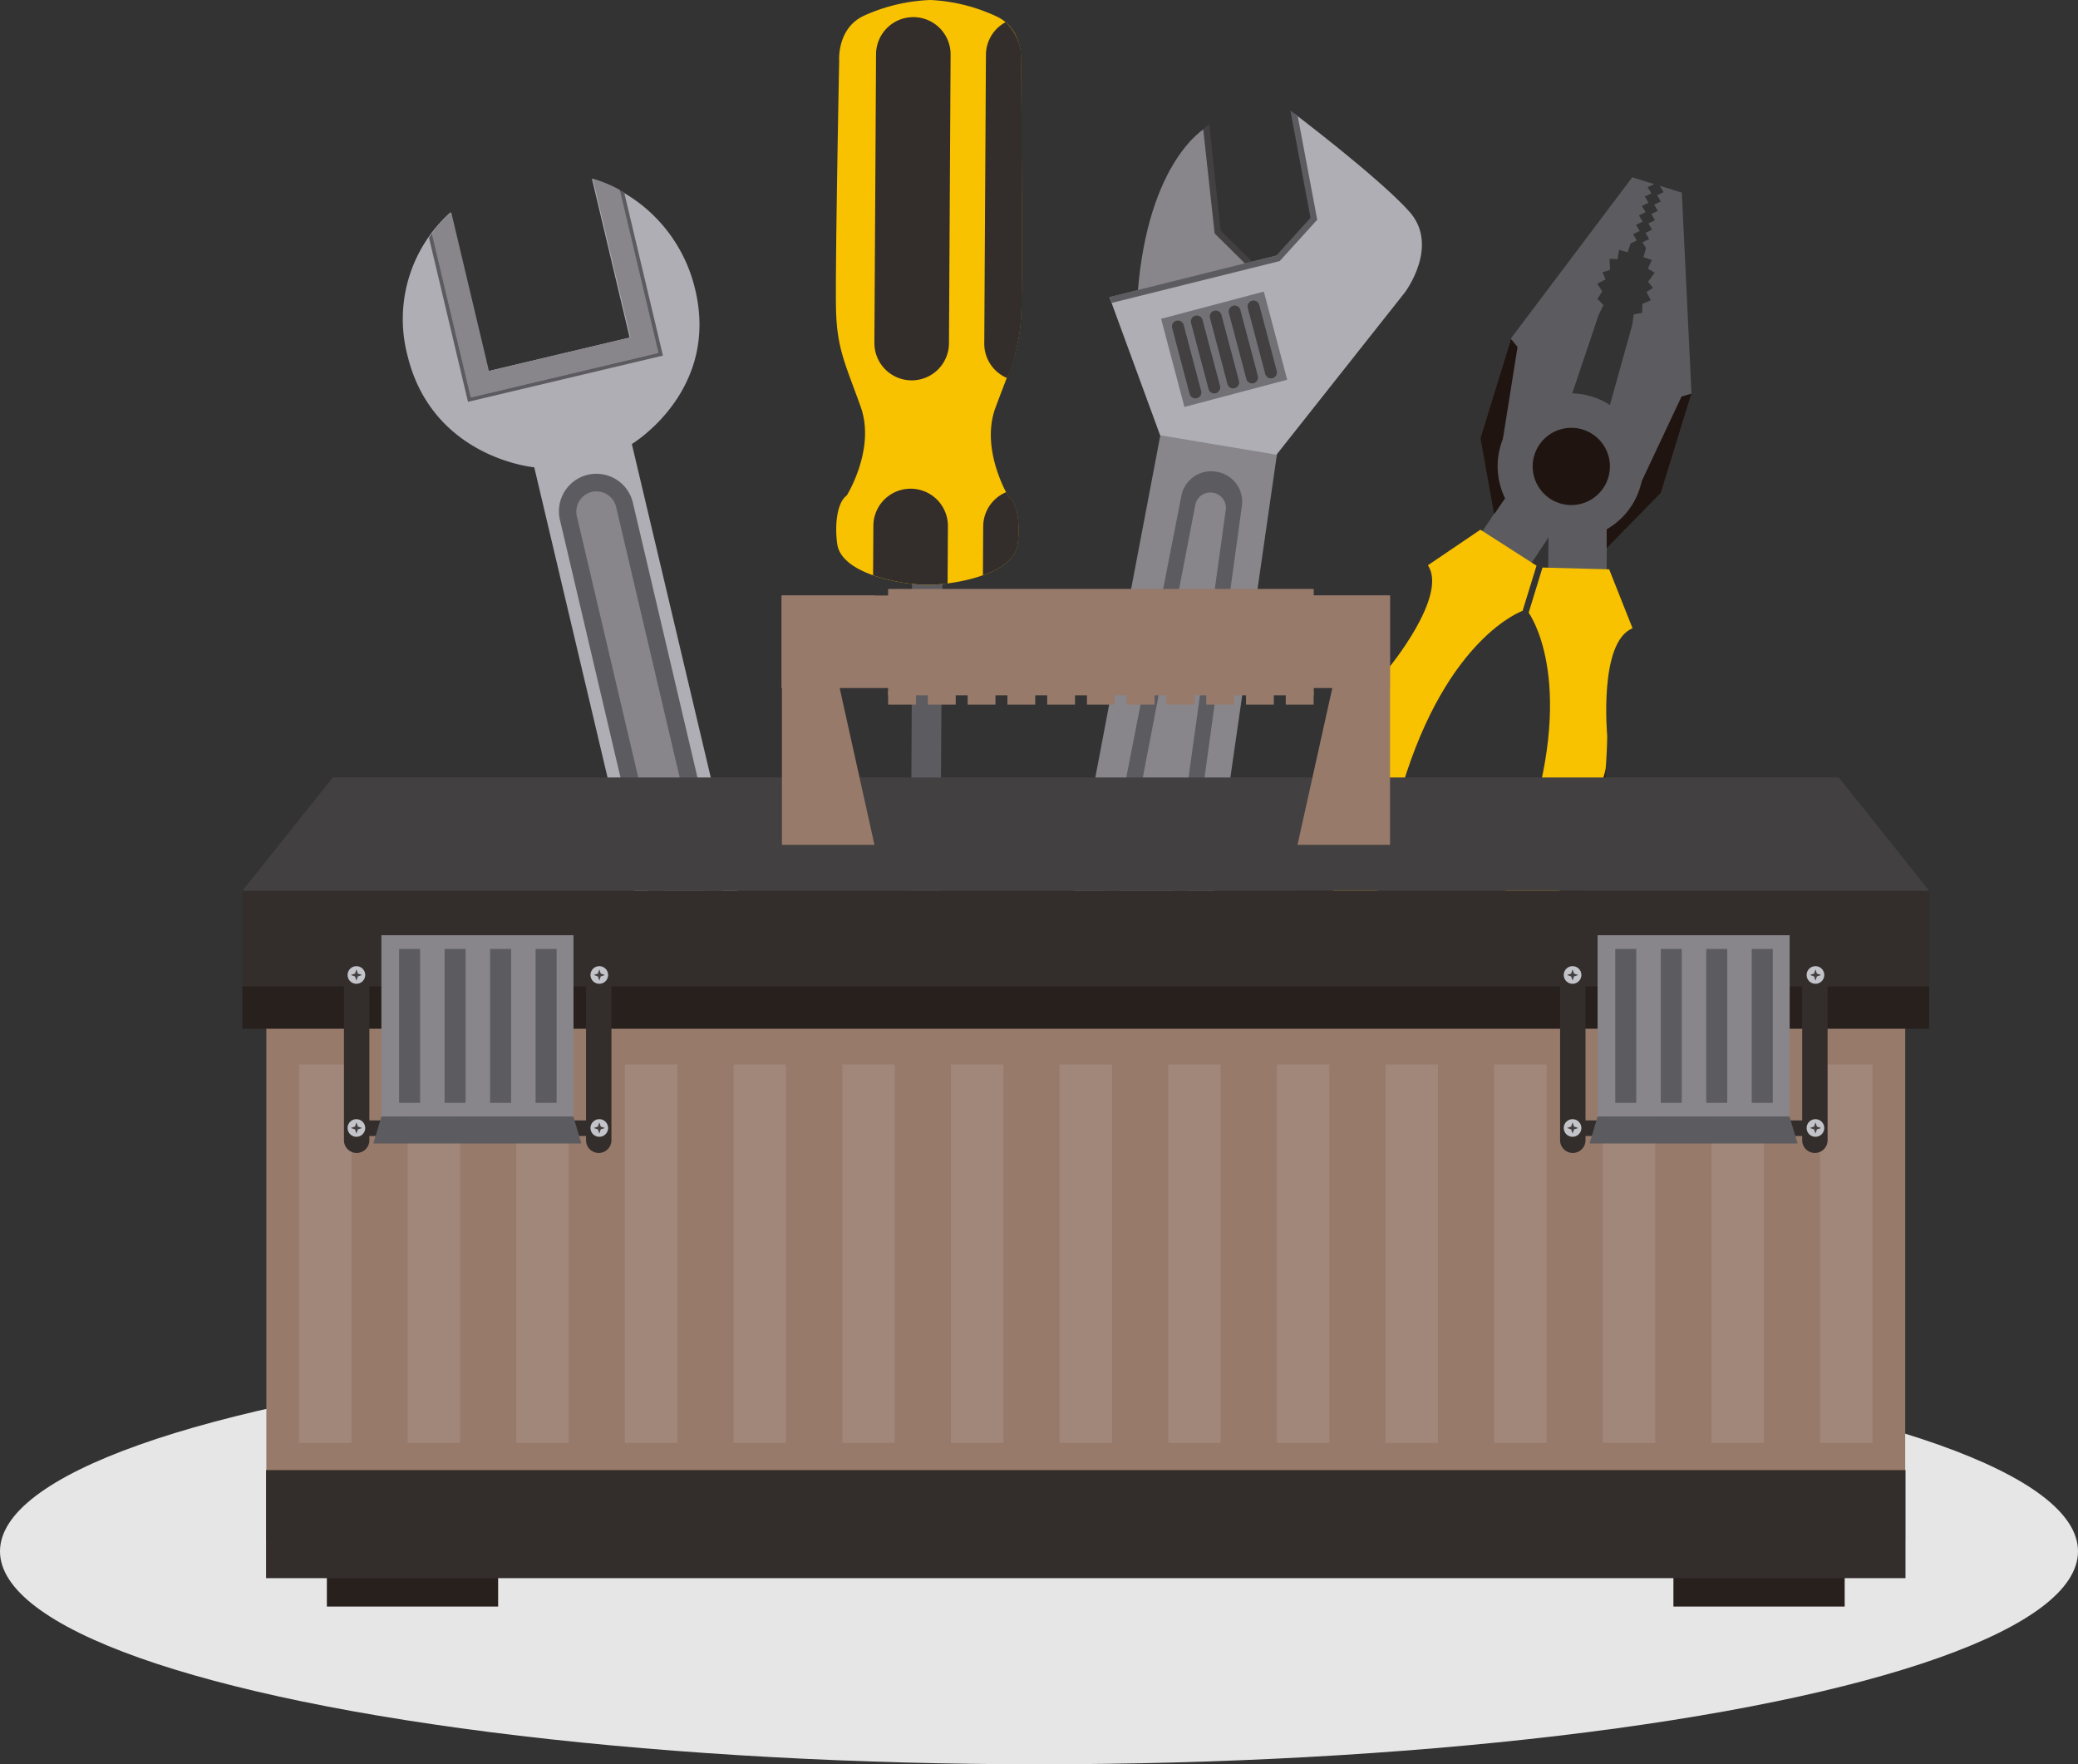 <svg xmlns="http://www.w3.org/2000/svg" width="283.161" height="240.385" viewBox="0 0 283.161 240.385">
  <rect x="0" y="0" width="283.161" height="240.385" fill="#333333" stroke="none"/>
  <g id="Grupo_15185" data-name="Grupo 15185" transform="translate(-211.422 -9132.827)">
    <ellipse id="Elipse_2" data-name="Elipse 2" cx="141.58" cy="29.019" rx="141.58" ry="29.019" transform="translate(211.422 9315.174)" fill="#e6e6e6"/>
    <g id="Grupo_11295" data-name="Grupo 11295" transform="translate(0.572 -3789.354)">
      <g id="Grupo_11257" data-name="Grupo 11257">
        <path id="Trazado_7165" data-name="Trazado 7165" d="M318.919,13062.171l5.135,21.63s8.6-7.949,5.884-19.382-14.181-15.533-17.27-15.339l-15.719-66.4s11.933-7.144,8.644-21a20.7,20.7,0,0,0-14.078-15.139l5.134,21.632-19.283,4.578-5.139-21.632a19.522,19.522,0,0,0-5.88,19.383c2.931,12.342,14.041,14.978,17.305,15.353l15.685,66.382s-11.912,7.225-8.533,21.463a20.164,20.164,0,0,0,13.966,14.672l-5.171-21.8Z" fill="#afaeb4"/>
        <path id="Trazado_7166" data-name="Trazado 7166" d="M305.409,13048.384a5.153,5.153,0,0,1-6.157-3.883l-12.084-51.416a5.106,5.106,0,1,1,9.94-2.336l12.086,51.418A5.151,5.151,0,0,1,305.409,13048.384Z" fill="#5c5b5f"/>
        <path id="Trazado_7167" data-name="Trazado 7167" d="M291.5,12989.2a2.774,2.774,0,0,0-2.038,3.348l12.086,51.418a2.749,2.749,0,1,0,5.352-1.26l-12.084-51.417A2.773,2.773,0,0,0,291.5,12989.2Z" fill="#88868b"/>
        <path id="Trazado_7168" data-name="Trazado 7168" d="M275.012,12976.33l25.556-6.066-5.273-22.212a17.486,17.486,0,0,0-3.669-1.526l5.137,21.63-19.286,4.577-5.14-21.63a16.654,16.654,0,0,0-2.634,2.883Z" fill="#88868b"/>
        <path id="Trazado_7169" data-name="Trazado 7169" d="M274.622,12976.931l26.563-6.3-5.28-22.24-.611-.336,5.274,22.212-25.558,6.064-5.306-22.334c-.132.179-.265.369-.4.563Z" fill="#5c5b5f"/>
        <path id="Trazado_7170" data-name="Trazado 7170" d="M321.273,13058.6l-25.556,6.066,5.274,22.21a17.608,17.608,0,0,0,3.67,1.529l-5.136-21.631,19.284-4.577,5.14,21.629a16.565,16.565,0,0,0,2.635-2.881Z" fill="#88868b"/>
        <path id="Trazado_7171" data-name="Trazado 7171" d="M321.664,13058,295.1,13064.3l5.279,22.239.611.334-5.272-22.211,25.556-6.065,5.307,22.334c.133-.179.267-.366.4-.561Z" fill="#5c5b5f"/>
      </g>
      <g id="Grupo_11258" data-name="Grupo 11258">
        <path id="Trazado_7172" data-name="Trazado 7172" d="M339.128,13048.265c-.288-5.062.194-50.927.194-50.927l-4.183-.022s-.081,47.982-.28,50.925c-.347,5.062-1.312,7.9-1.332,11.381l-.09,15.5,6.8.04.088-15.5C340.349,13056.181,339.415,13053.329,339.128,13048.265Z" fill="#5c5b5f"/>
        <path id="Trazado_7173" data-name="Trazado 7173" d="M350.007,12964.646c.2-5.271-.033-34.065-.033-34.065s.374-4.368-3.267-6.134a23.988,23.988,0,0,0-9.071-2.266h0a24,24,0,0,0-9.1,2.161c-3.658,1.724-3.336,6.1-3.336,6.1s-.566,28.789-.424,34.063,1.315,7.376,3.363,13.119-1.906,12.071-1.906,12.071c-1.3.927-1.667,3.9-1.3,6.588.513,3.771,7.434,5.284,11.1,5.528.379.027.764.033,1.148.031h0c.384.006.766,0,1.148-.019,3.667-.2,10.582-1.639,11.161-5.4.394-2.567.06-5.659-1.229-6.6,0,0-3.877-6.374-1.764-12.092S349.8,12969.917,350.007,12964.646Z" fill="#f9c200"/>
        <path id="Trazado_7174" data-name="Trazado 7174" d="M340.162,12968.955a5.076,5.076,0,0,1-5.109,5.049h0A5.08,5.08,0,0,1,330,12968.9l.226-39.336a5.079,5.079,0,0,1,5.108-5.049h0a5.079,5.079,0,0,1,5.05,5.108Z" fill="#332d2c"/>
        <path id="Trazado_7175" data-name="Trazado 7175" d="M344.827,12993.9l-.038,6.662c2.393-.849,4.421-2.178,4.722-4.144.4-2.567.062-5.661-1.226-6.6,0,0-.128-.21-.321-.582A5.083,5.083,0,0,0,344.827,12993.9Z" fill="#332d2c"/>
        <path id="Trazado_7176" data-name="Trazado 7176" d="M345.2,12929.648l-.227,39.333a5.079,5.079,0,0,0,3.084,4.7,24.9,24.9,0,0,0,1.977-9.033c.2-5.271-.032-34.065-.032-34.065a6.862,6.862,0,0,0-2.114-5.387A5.076,5.076,0,0,0,345.2,12929.648Z" fill="#332d2c"/>
        <path id="Trazado_7177" data-name="Trazado 7177" d="M340.019,12993.876a5.079,5.079,0,1,0-10.158-.059l-.038,6.743a24.675,24.675,0,0,0,6.209,1.248c.379.027.764.033,1.148.031s.766,0,1.148-.019c.5-.026,1.055-.078,1.647-.151Z" fill="#332d2c"/>
      </g>
      <g id="Grupo_11264" data-name="Grupo 11264">
        <path id="Trazado_7178" data-name="Trazado 7178" d="M380.894,12958.007l-4.3-4.24-1.509-14.126s-7.783,4.387-9.208,22.457Z" fill="#88868b"/>
        <g id="Grupo_11259" data-name="Grupo 11259">
          <path id="Trazado_7179" data-name="Trazado 7179" d="M380.764,12958.34l-4.4-4.348-1.554-14.172.816-.768,1.553,14.547,4.187,4.135Z" fill="#434041"/>
        </g>
        <path id="Trazado_7180" data-name="Trazado 7180" d="M371.017,13080.138l13.842-96.113-15.873-2.65-18.128,95.4.031,0a10.188,10.188,0,0,0,20.1,3.355Z" fill="#88868b"/>
        <path id="Trazado_7181" data-name="Trazado 7181" d="M402.876,12950.988c-4.223-4.685-15.669-13.338-15.669-13.338l2.623,13.931-4.9,5.4-22.89,5.706,6.894,18.8,15.859,2.646,17.488-22.1S407.1,12955.674,402.876,12950.988Z" fill="#afaeb4"/>
        <g id="Grupo_11261" data-name="Grupo 11261">
          <rect id="Rectángulo_6286" data-name="Rectángulo 6286" width="14.485" height="12.425" transform="translate(369.067 12965.617) rotate(-14.832)" fill="#727276"/>
          <g id="Grupo_11260" data-name="Grupo 11260">
            <path id="Trazado_7182" data-name="Trazado 7182" d="M374.525,12975.443a.809.809,0,0,1-.577.993h0a.814.814,0,0,1-.994-.577l-2.377-8.983a.812.812,0,0,1,.576-.994h0a.813.813,0,0,1,.994.577Z" fill="#434041"/>
            <path id="Trazado_7183" data-name="Trazado 7183" d="M377.1,12974.763a.812.812,0,0,1-.578.992h0a.81.81,0,0,1-.992-.578l-2.379-8.982a.813.813,0,0,1,.576-.994h0a.813.813,0,0,1,.994.578Z" fill="#434041"/>
            <path id="Trazado_7184" data-name="Trazado 7184" d="M379.678,12974.079a.816.816,0,0,1-.578.994h0a.815.815,0,0,1-.994-.577l-2.379-8.984a.812.812,0,0,1,.578-.993h0a.814.814,0,0,1,.994.577Z" fill="#434041"/>
            <path id="Trazado_7185" data-name="Trazado 7185" d="M382.254,12973.4a.815.815,0,0,1-.578.993h0a.814.814,0,0,1-.994-.577l-2.379-8.984a.813.813,0,0,1,.578-.993h0a.811.811,0,0,1,.992.577Z" fill="#434041"/>
            <path id="Trazado_7186" data-name="Trazado 7186" d="M384.828,12972.716a.809.809,0,0,1-.578.992h0a.81.81,0,0,1-.992-.577l-2.379-8.983a.81.81,0,0,1,.576-.992h0a.809.809,0,0,1,.993.576Z" fill="#434041"/>
          </g>
        </g>
        <g id="Grupo_11262" data-name="Grupo 11262">
          <path id="Trazado_7187" data-name="Trazado 7187" d="M368.072,13078.388c-.371,2.213-1.068,7.295-7.831,6.166l.006-.028c-6.178-1.031-5.705-6.122-5.334-8.334l16.911-86.414a4.124,4.124,0,0,1,4.793-3.317h0a4.124,4.124,0,0,1,3.455,4.694Z" fill="#5c5b5f"/>
          <path id="Trazado_7188" data-name="Trazado 7188" d="M376.145,12989.318a2.085,2.085,0,0,0-2.42,1.675l-16.414,85.235c-.562,3.37.453,5.036,3.4,5.529l.691.114a4.091,4.091,0,0,0,2.727-.516c1.179-.816,1.46-2.51,1.645-3.629l.8-4.8,11.3-81.2A2.093,2.093,0,0,0,376.145,12989.318Z" fill="#88868b"/>
        </g>
        <g id="Grupo_11263" data-name="Grupo 11263">
          <path id="Trazado_7189" data-name="Trazado 7189" d="M362.294,12963.462l-.2-.823,22.685-5.654,4.652-5.126-2.749-14.626,1.009.8,2.652,14.088-5.109,5.63Z" fill="#5c5b5f"/>
        </g>
      </g>
      <g id="Grupo_11267" data-name="Grupo 11267">
        <g id="Grupo_11265" data-name="Grupo 11265">
          <path id="Trazado_7190" data-name="Trazado 7190" d="M435.365,12947.688l.894-.425-.714-.22-1.144-.352-1.132-.351-16.494,21.9-4.153,13.491s3.248,3.842,4.3,4.985c3.167,3.449,5.569-3.22,5.569-3.22l6.2-18.4,0,0,.655-1.357-.822-.827.657-1.024-.675-1.057,1.126-.582-.41-.975,1.018-.315-.058-1.52,1.085.061.209-1.276,1.159.331.416-1.212.836-.4-.5-.859.9-.428-.5-.854.9-.425-.5-.856.9-.429-.5-.854.9-.426-.5-.856.9-.424Z" fill="#5c5b5f"/>
          <path id="Trazado_7191" data-name="Trazado 7191" d="M437.534,12948.355l-.5-.854.714.22,1.144.353,1.132.349,1.318,27.385-4.155,13.49s-4.848,1.352-6.356,1.705c-4.56,1.072-2.795-5.794-2.795-5.794l5.219-18.7h0l.22-1.487,1.146-.223.033-1.219,1.152-.494-.6-1.115.886-.572-.663-.834.9-1.225-.931-.561.544-1.171-1.143-.381.338-1.234-.466-.8.9-.43-.5-.856.895-.426-.5-.855.895-.426-.5-.858.895-.425-.5-.855.9-.427-.5-.854Z" fill="#5c5b5f"/>
        </g>
        <path id="Trazado_7192" data-name="Trazado 7192" d="M421.81,13000.353l7.96.146.066-6.794-7.961-.146Z" fill="#5c5b5f"/>
        <path id="Trazado_7193" data-name="Trazado 7193" d="M433.313,13007.787l-3.189-8.033-9.082-.244-1.889,6.157s6.475,8.69.12,28.942c-5.178,16.5-19.075,40.492-11.963,42.684,8.189,2.521,22.182-30.658,22.552-54.848C429.862,13022.445,428.66,13009.643,433.313,13007.787Z" fill="#f9c200"/>
        <g id="Grupo_11266" data-name="Grupo 11266">
          <path id="Trazado_7194" data-name="Trazado 7194" d="M419.116,12999.523l-6.665-4.356,3.768-5.654,6.665,4.355Z" fill="#5c5b5f"/>
          <path id="Trazado_7195" data-name="Trazado 7195" d="M405.422,12999.2l7.156-4.847,7.647,4.905-1.9,6.155s-10.242,3.541-16.382,23.86c-5,16.558-7.006,44.21-14.117,42.019-8.191-2.522-1.1-37.824,12.206-58.033C400.031,13013.258,408.226,13003.352,405.422,12999.2Z" fill="#f9c200"/>
        </g>
        <path id="Trazado_7196" data-name="Trazado 7196" d="M429.79,12996.851l7.4-7.553,4.155-13.49-1.361.407-6.494,13.809-3.7,4.17Z" fill="#1f140f"/>
        <path id="Trazado_7197" data-name="Trazado 7197" d="M414.452,12992.245l-1.866-10.4,4.153-13.49.9,1.1-2.4,15.071.716,5.53Z" fill="#1f140f"/>
        <path id="Trazado_7198" data-name="Trazado 7198" d="M434.332,12988.614a9.922,9.922,0,1,1-6.563-12.4A9.922,9.922,0,0,1,434.332,12988.614Z" fill="#5c5b5f"/>
        <path id="Trazado_7199" data-name="Trazado 7199" d="M429.993,12987.279a5.261,5.261,0,1,1-3.48-6.575A5.261,5.261,0,0,1,429.993,12987.279Z" fill="#1f140f"/>
        <path id="Trazado_7200" data-name="Trazado 7200" d="M429.7,13026.839c-4.486,16.666-15.551,33.678-20.321,41.045-2.832,4.374-2.854,7.416-2.213,9.338a2.007,2.007,0,0,0,.187.084C415.06,13079.679,427.9,13050.45,429.7,13026.839Z" fill="#1f140f"/>
        <path id="Trazado_7201" data-name="Trazado 7201" d="M397.784,13017.012c-5.666,16.3-6.087,36.592-6.288,45.366-.119,5.209-1.812,7.735-3.424,8.964a1.658,1.658,0,0,1-.2-.036C380.166,13068.934,385.991,13037.547,397.784,13017.012Z" fill="#1f140f"/>
      </g>
      <g id="Grupo_11294" data-name="Grupo 11294">
        <g id="Grupo_11268" data-name="Grupo 11268">
          <rect id="Rectángulo_6287" data-name="Rectángulo 6287" width="23.336" height="7.528" transform="translate(255.393 13133.548)" fill="#28201d"/>
          <rect id="Rectángulo_6288" data-name="Rectángulo 6288" width="23.336" height="7.528" transform="translate(438.881 13133.548)" fill="#28201d"/>
        </g>
        <rect id="Rectángulo_6289" data-name="Rectángulo 6289" width="223.323" height="78.15" transform="translate(247.143 13053.76)" fill="#977a6a"/>
        <rect id="Rectángulo_6290" data-name="Rectángulo 6290" width="229.846" height="15.307" transform="translate(243.882 13043.528)" fill="#332d2c"/>
        <rect id="Rectángulo_6291" data-name="Rectángulo 6291" width="229.846" height="5.771" transform="translate(243.882 13056.576)" fill="#28201d"/>
        <rect id="Rectángulo_6292" data-name="Rectángulo 6292" width="223.4" height="14.722" transform="translate(247.105 13122.485)" fill="#332d2c"/>
        <path id="Trazado_7202" data-name="Trazado 7202" d="M473.727,13043.544H243.882l12.312-15.432H461.415Z" fill="#434041"/>
        <g id="Grupo_11271" data-name="Grupo 11271">
          <g id="Grupo_11270" data-name="Grupo 11270">
            <path id="Trazado_7203" data-name="Trazado 7203" d="M317.4,13037.29v-33.977h12.609l-4.752,12.566,4.752,21.41Z" fill="#977a6a"/>
            <path id="Trazado_7204" data-name="Trazado 7204" d="M400.264,13037.29v-33.977H387.656l4.752,12.566-4.752,21.41Z" fill="#977a6a"/>
            <rect id="Rectángulo_6293" data-name="Rectángulo 6293" width="82.906" height="12.609" transform="translate(317.345 13003.318)" fill="#977a6a"/>
            <rect id="Rectángulo_6294" data-name="Rectángulo 6294" width="57.999" height="14.491" transform="translate(331.87 13002.424)" fill="#977a6a"/>
            <g id="Grupo_11269" data-name="Grupo 11269">
              <rect id="Rectángulo_6295" data-name="Rectángulo 6295" width="3.793" height="1.905" transform="translate(331.871 13016.279)" fill="#977a6a"/>
              <rect id="Rectángulo_6296" data-name="Rectángulo 6296" width="3.793" height="1.905" transform="translate(337.289 13016.279)" fill="#977a6a"/>
              <rect id="Rectángulo_6297" data-name="Rectángulo 6297" width="3.793" height="1.905" transform="translate(342.708 13016.279)" fill="#977a6a"/>
              <rect id="Rectángulo_6298" data-name="Rectángulo 6298" width="3.793" height="1.905" transform="translate(348.126 13016.279)" fill="#977a6a"/>
              <rect id="Rectángulo_6299" data-name="Rectángulo 6299" width="3.793" height="1.905" transform="translate(353.546 13016.279)" fill="#977a6a"/>
              <rect id="Rectángulo_6300" data-name="Rectángulo 6300" width="3.793" height="1.905" transform="translate(358.963 13016.279)" fill="#977a6a"/>
              <rect id="Rectángulo_6301" data-name="Rectángulo 6301" width="3.793" height="1.905" transform="translate(364.383 13016.279)" fill="#977a6a"/>
              <rect id="Rectángulo_6302" data-name="Rectángulo 6302" width="3.793" height="1.905" transform="translate(369.801 13016.279)" fill="#977a6a"/>
              <rect id="Rectángulo_6303" data-name="Rectángulo 6303" width="3.793" height="1.905" transform="translate(375.22 13016.279)" fill="#977a6a"/>
              <rect id="Rectángulo_6304" data-name="Rectángulo 6304" width="3.793" height="1.905" transform="translate(380.638 13016.279)" fill="#977a6a"/>
              <rect id="Rectángulo_6305" data-name="Rectángulo 6305" width="3.793" height="1.905" transform="translate(386.057 13016.279)" fill="#977a6a"/>
            </g>
          </g>
        </g>
        <g id="Grupo_11272" data-name="Grupo 11272" opacity="0.1">
          <rect id="Rectángulo_6306" data-name="Rectángulo 6306" width="7.151" height="51.565" transform="translate(251.598 13067.216)" fill="#fff"/>
          <rect id="Rectángulo_6307" data-name="Rectángulo 6307" width="7.151" height="51.565" transform="translate(266.403 13067.216)" fill="#fff"/>
          <rect id="Rectángulo_6308" data-name="Rectángulo 6308" width="7.151" height="51.565" transform="translate(281.207 13067.216)" fill="#fff"/>
          <rect id="Rectángulo_6309" data-name="Rectángulo 6309" width="7.151" height="51.565" transform="translate(296.011 13067.216)" fill="#fff"/>
          <rect id="Rectángulo_6310" data-name="Rectángulo 6310" width="7.151" height="51.565" transform="translate(310.815 13067.216)" fill="#fff"/>
          <rect id="Rectángulo_6311" data-name="Rectángulo 6311" width="7.151" height="51.565" transform="translate(325.621 13067.216)" fill="#fff"/>
          <rect id="Rectángulo_6312" data-name="Rectángulo 6312" width="7.151" height="51.565" transform="translate(340.425 13067.216)" fill="#fff"/>
          <rect id="Rectángulo_6313" data-name="Rectángulo 6313" width="7.151" height="51.565" transform="translate(355.229 13067.216)" fill="#fff"/>
          <rect id="Rectángulo_6314" data-name="Rectángulo 6314" width="7.151" height="51.565" transform="translate(370.033 13067.216)" fill="#fff"/>
          <rect id="Rectángulo_6315" data-name="Rectángulo 6315" width="7.151" height="51.565" transform="translate(384.838 13067.216)" fill="#fff"/>
          <rect id="Rectángulo_6316" data-name="Rectángulo 6316" width="7.151" height="51.565" transform="translate(399.643 13067.216)" fill="#fff"/>
          <rect id="Rectángulo_6317" data-name="Rectángulo 6317" width="7.151" height="51.565" transform="translate(414.447 13067.216)" fill="#fff"/>
          <rect id="Rectángulo_6318" data-name="Rectángulo 6318" width="7.151" height="51.565" transform="translate(429.251 13067.216)" fill="#fff"/>
          <rect id="Rectángulo_6319" data-name="Rectángulo 6319" width="7.151" height="51.565" transform="translate(444.056 13067.216)" fill="#fff"/>
          <rect id="Rectángulo_6320" data-name="Rectángulo 6320" width="7.151" height="51.565" transform="translate(458.86 13067.216)" fill="#fff"/>
        </g>
        <g id="Grupo_11293" data-name="Grupo 11293">
          <g id="Grupo_11282" data-name="Grupo 11282">
            <rect id="Rectángulo_6321" data-name="Rectángulo 6321" width="35.1" height="2.12" transform="translate(423.73 13074.839)" fill="#332d2c"/>
            <g id="Grupo_11274" data-name="Grupo 11274">
              <rect id="Rectángulo_6322" data-name="Rectángulo 6322" width="26.175" height="24.709" transform="translate(428.545 13049.606)" fill="#88868b"/>
              <g id="Grupo_11273" data-name="Grupo 11273">
                <rect id="Rectángulo_6323" data-name="Rectángulo 6323" width="2.861" height="20.973" transform="translate(430.955 13051.475)" fill="#5c5b5f"/>
                <rect id="Rectángulo_6324" data-name="Rectángulo 6324" width="2.861" height="20.973" transform="translate(437.155 13051.475)" fill="#5c5b5f"/>
                <rect id="Rectángulo_6325" data-name="Rectángulo 6325" width="2.863" height="20.973" transform="translate(443.355 13051.475)" fill="#5c5b5f"/>
                <rect id="Rectángulo_6326" data-name="Rectángulo 6326" width="2.863" height="20.973" transform="translate(449.555 13051.475)" fill="#5c5b5f"/>
              </g>
              <path id="Trazado_7205" data-name="Trazado 7205" d="M428.552,13074.3h26.141l1.106,3.678H427.447Z" fill="#5c5b5f"/>
            </g>
            <g id="Grupo_11275" data-name="Grupo 11275">
              <path id="Trazado_7206" data-name="Trazado 7206" d="M426.9,13077.541a1.731,1.731,0,0,1-1.731,1.731h0a1.731,1.731,0,0,1-1.73-1.731v-26.05a1.731,1.731,0,0,1,1.73-1.731h0a1.731,1.731,0,0,1,1.731,1.731Z" fill="#332d2c"/>
              <path id="Trazado_7207" data-name="Trazado 7207" d="M459.889,13077.541a1.731,1.731,0,0,1-1.73,1.731h0a1.731,1.731,0,0,1-1.731-1.731v-26.05a1.731,1.731,0,0,1,1.731-1.731h0a1.731,1.731,0,0,1,1.73,1.731Z" fill="#332d2c"/>
            </g>
            <g id="Grupo_11278" data-name="Grupo 11278">
              <g id="Grupo_11276" data-name="Grupo 11276">
                <path id="Trazado_7208" data-name="Trazado 7208" d="M459.435,13055.023a1.2,1.2,0,1,1-1.2-1.2A1.2,1.2,0,0,1,459.435,13055.023Z" fill="#c3c4ca"/>
                <path id="Trazado_7209" data-name="Trazado 7209" d="M458.434,13054.828l.573.194-.573.2-.194.572-.194-.572-.573-.2.573-.194.194-.571Z" fill="#434041"/>
              </g>
              <g id="Grupo_11277" data-name="Grupo 11277">
                <path id="Trazado_7210" data-name="Trazado 7210" d="M459.435,13075.871a1.2,1.2,0,1,1-1.2-1.2A1.2,1.2,0,0,1,459.435,13075.871Z" fill="#c3c4ca"/>
                <path id="Trazado_7211" data-name="Trazado 7211" d="M458.434,13075.677l.573.194-.573.193-.194.574-.194-.574-.573-.193.573-.194.194-.572Z" fill="#434041"/>
              </g>
            </g>
            <g id="Grupo_11281" data-name="Grupo 11281">
              <g id="Grupo_11279" data-name="Grupo 11279">
                <path id="Trazado_7212" data-name="Trazado 7212" d="M426.338,13055.023a1.2,1.2,0,1,1-1.2-1.2A1.2,1.2,0,0,1,426.338,13055.023Z" fill="#c3c4ca"/>
                <path id="Trazado_7213" data-name="Trazado 7213" d="M425.337,13054.828l.572.194-.572.2-.194.572-.2-.572-.572-.2.572-.194.2-.571Z" fill="#434041"/>
              </g>
              <g id="Grupo_11280" data-name="Grupo 11280">
                <path id="Trazado_7214" data-name="Trazado 7214" d="M426.338,13075.871a1.2,1.2,0,1,1-1.2-1.2A1.2,1.2,0,0,1,426.338,13075.871Z" fill="#c3c4ca"/>
                <path id="Trazado_7215" data-name="Trazado 7215" d="M425.337,13075.677l.572.194-.572.193-.194.574-.2-.574-.572-.193.572-.194.2-.572Z" fill="#434041"/>
              </g>
            </g>
          </g>
          <g id="Grupo_11292" data-name="Grupo 11292">
            <rect id="Rectángulo_6327" data-name="Rectángulo 6327" width="35.099" height="2.12" transform="translate(258.008 13074.839)" fill="#332d2c"/>
            <g id="Grupo_11284" data-name="Grupo 11284">
              <rect id="Rectángulo_6328" data-name="Rectángulo 6328" width="26.175" height="24.709" transform="translate(262.823 13049.606)" fill="#88868b"/>
              <g id="Grupo_11283" data-name="Grupo 11283">
                <rect id="Rectángulo_6329" data-name="Rectángulo 6329" width="2.863" height="20.973" transform="translate(265.233 13051.475)" fill="#5c5b5f"/>
                <rect id="Rectángulo_6330" data-name="Rectángulo 6330" width="2.863" height="20.973" transform="translate(271.433 13051.475)" fill="#5c5b5f"/>
                <rect id="Rectángulo_6331" data-name="Rectángulo 6331" width="2.863" height="20.973" transform="translate(277.633 13051.475)" fill="#5c5b5f"/>
                <rect id="Rectángulo_6332" data-name="Rectángulo 6332" width="2.863" height="20.973" transform="translate(283.833 13051.475)" fill="#5c5b5f"/>
              </g>
              <path id="Trazado_7216" data-name="Trazado 7216" d="M262.831,13074.3h26.143l1.1,3.678H261.725Z" fill="#5c5b5f"/>
            </g>
            <g id="Grupo_11285" data-name="Grupo 11285">
              <path id="Trazado_7217" data-name="Trazado 7217" d="M261.181,13077.541a1.731,1.731,0,0,1-1.731,1.731h0a1.731,1.731,0,0,1-1.73-1.731v-26.05a1.731,1.731,0,0,1,1.73-1.731h0a1.731,1.731,0,0,1,1.731,1.731Z" fill="#332d2c"/>
              <path id="Trazado_7218" data-name="Trazado 7218" d="M294.168,13077.541a1.731,1.731,0,0,1-1.729,1.731h0a1.732,1.732,0,0,1-1.732-1.731v-26.05a1.732,1.732,0,0,1,1.732-1.731h0a1.731,1.731,0,0,1,1.729,1.731Z" fill="#332d2c"/>
            </g>
            <g id="Grupo_11288" data-name="Grupo 11288">
              <g id="Grupo_11286" data-name="Grupo 11286">
                <path id="Trazado_7219" data-name="Trazado 7219" d="M293.715,13055.023a1.2,1.2,0,1,1-1.2-1.2A1.2,1.2,0,0,1,293.715,13055.023Z" fill="#c3c4ca"/>
                <path id="Trazado_7220" data-name="Trazado 7220" d="M292.712,13054.828l.573.194-.573.2-.194.572-.194-.572-.572-.2.572-.194.194-.571Z" fill="#434041"/>
              </g>
              <g id="Grupo_11287" data-name="Grupo 11287">
                <path id="Trazado_7221" data-name="Trazado 7221" d="M293.715,13075.871a1.2,1.2,0,1,1-1.2-1.2A1.2,1.2,0,0,1,293.715,13075.871Z" fill="#c3c4ca"/>
                <path id="Trazado_7222" data-name="Trazado 7222" d="M292.712,13075.677l.573.194-.573.193-.194.574-.194-.574-.572-.193.572-.194.194-.572Z" fill="#434041"/>
              </g>
            </g>
            <g id="Grupo_11291" data-name="Grupo 11291">
              <g id="Grupo_11289" data-name="Grupo 11289">
                <path id="Trazado_7223" data-name="Trazado 7223" d="M260.616,13055.023a1.2,1.2,0,1,1-1.2-1.2A1.2,1.2,0,0,1,260.616,13055.023Z" fill="#c3c4ca"/>
                <path id="Trazado_7224" data-name="Trazado 7224" d="M259.615,13054.828l.572.194-.572.2-.194.572-.2-.572-.572-.2.572-.194.2-.571Z" fill="#434041"/>
              </g>
              <g id="Grupo_11290" data-name="Grupo 11290">
                <path id="Trazado_7225" data-name="Trazado 7225" d="M260.616,13075.871a1.2,1.2,0,1,1-1.2-1.2A1.2,1.2,0,0,1,260.616,13075.871Z" fill="#c3c4ca"/>
                <path id="Trazado_7226" data-name="Trazado 7226" d="M259.615,13075.677l.572.194-.572.193-.194.574-.2-.574-.572-.193.572-.194.2-.572Z" fill="#434041"/>
              </g>
            </g>
          </g>
        </g>
      </g>
    </g>
  </g>
</svg>
